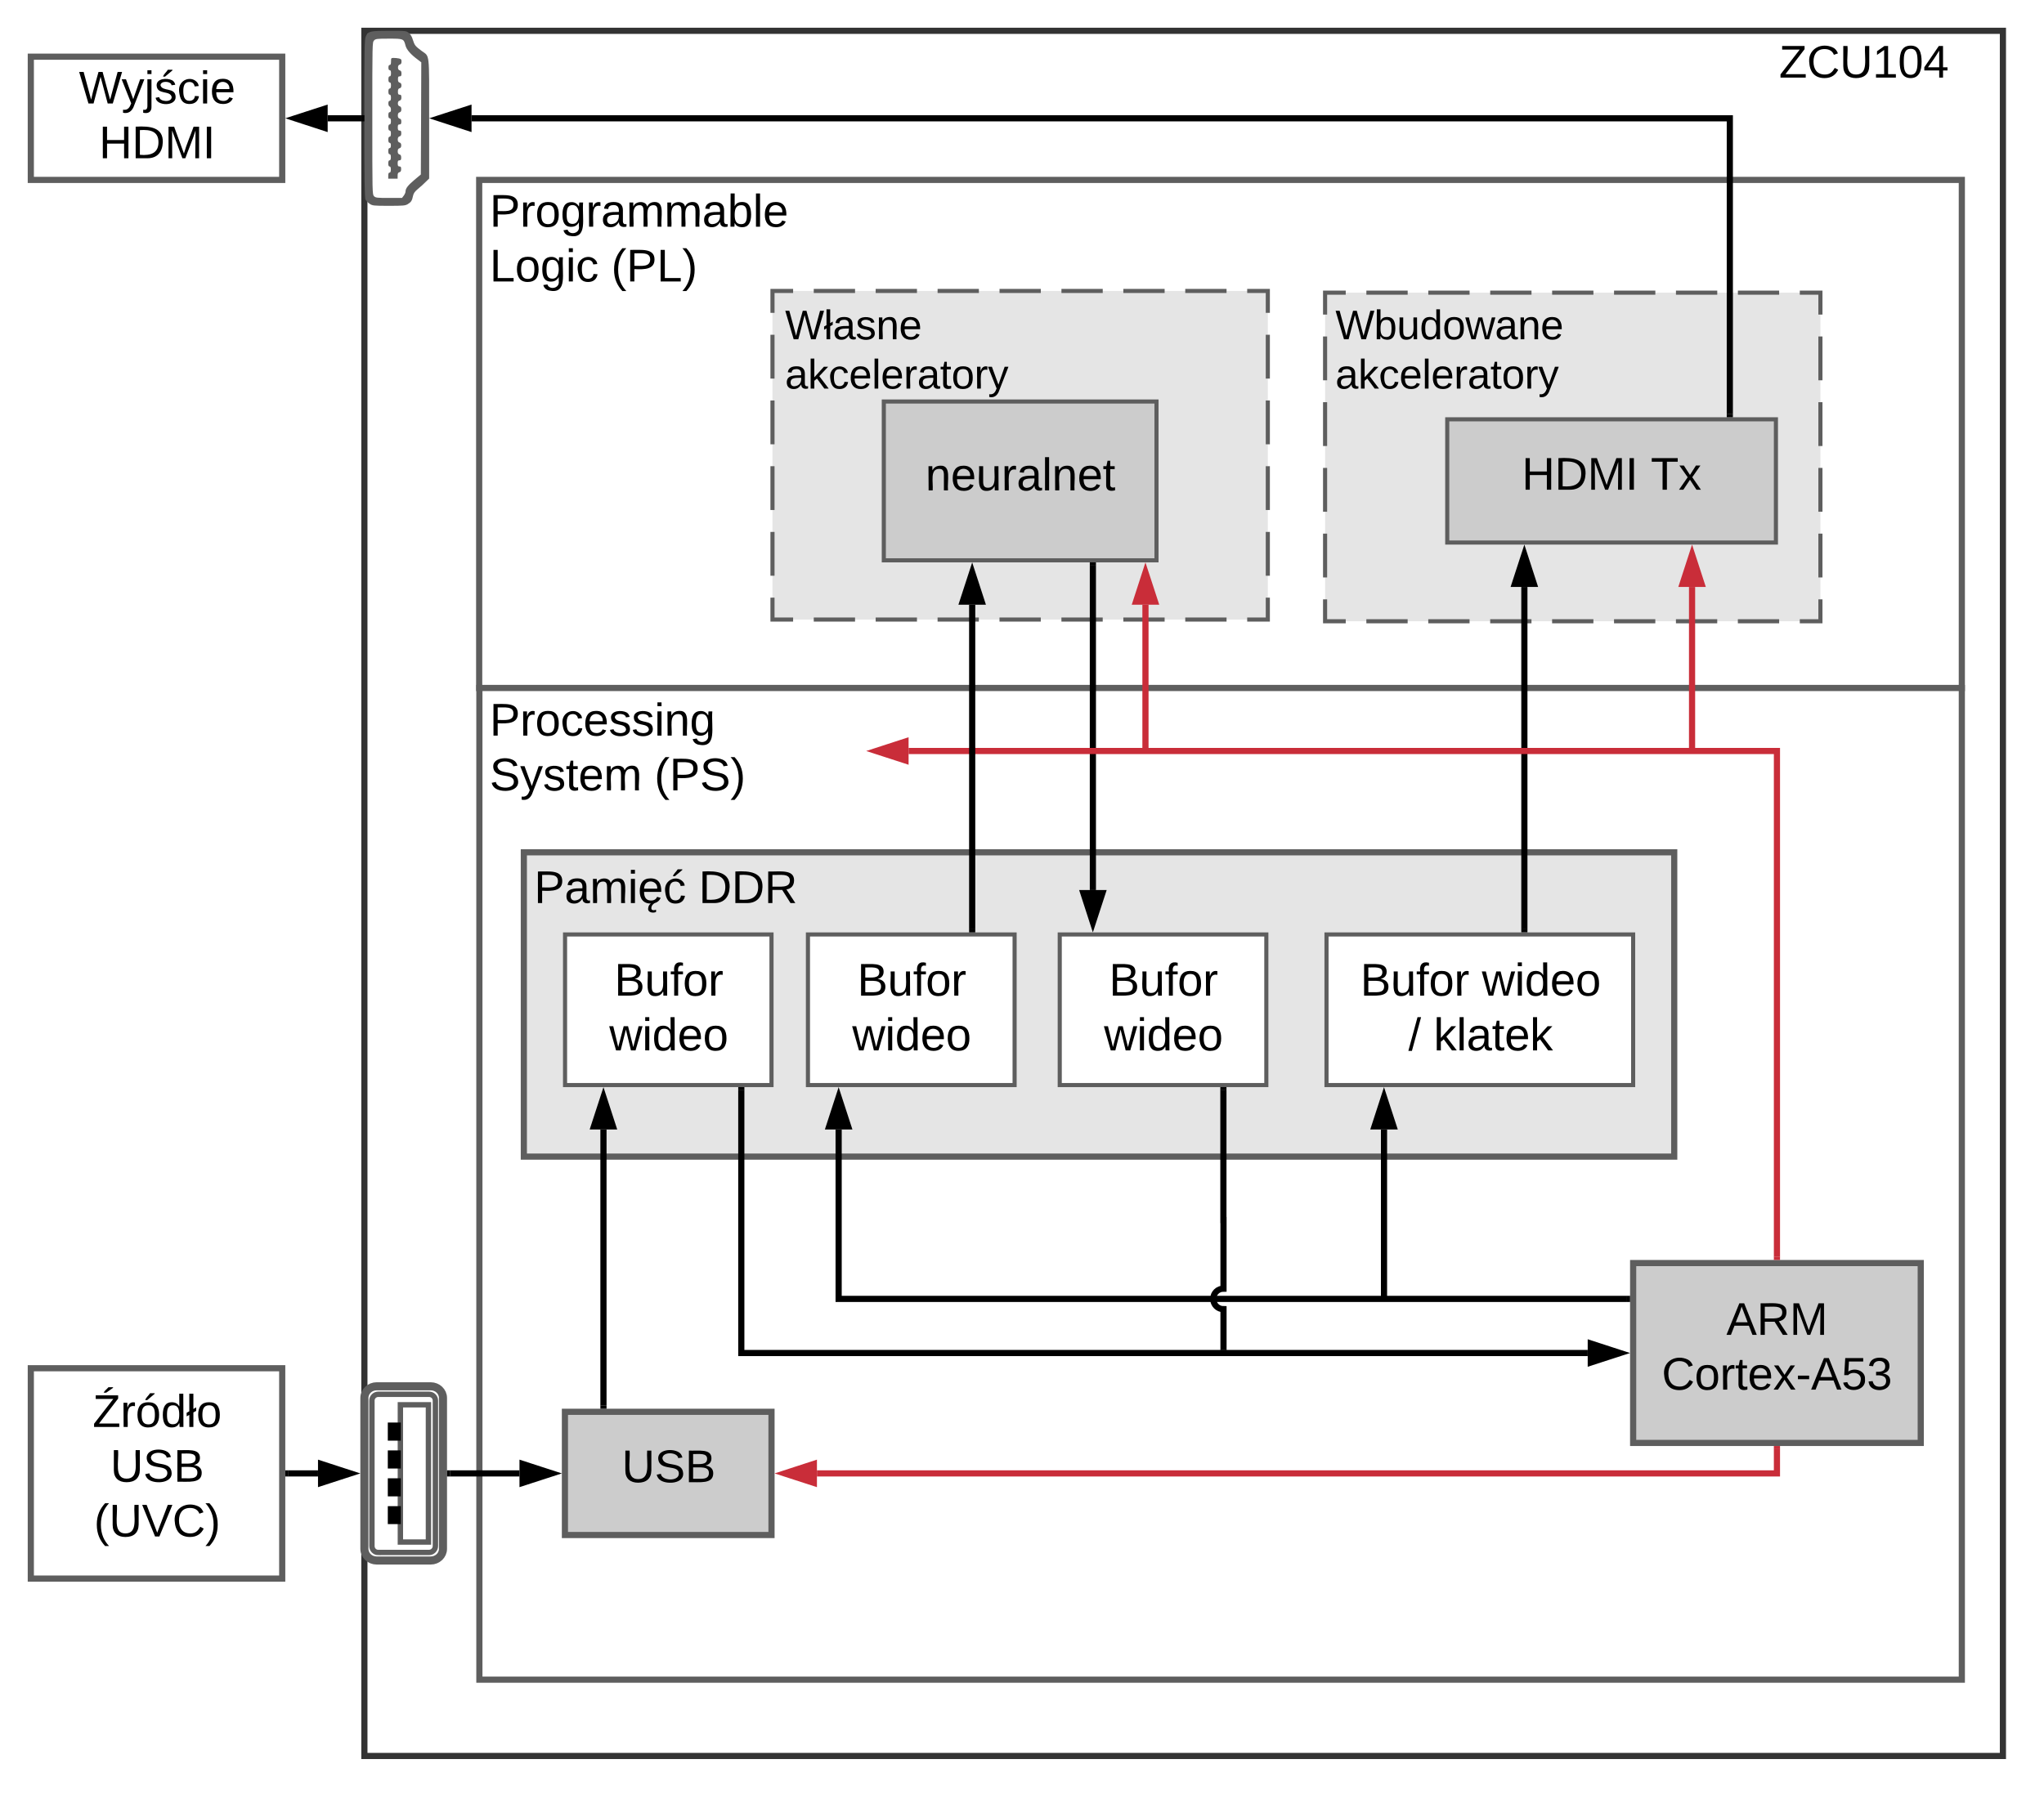 <svg xmlns="http://www.w3.org/2000/svg" xmlns:xlink="http://www.w3.org/1999/xlink" xmlns:lucid="lucid" width="995" height="874"><g transform="translate(-165 -165)" lucid:page-tab-id="0_0"><path d="M342.38 180H1140v840H342.38z" stroke="#333" stroke-width="3" fill="#fff"/><path d="M1026.05 180H1140v24.28h-113.95z" stroke="#000" stroke-opacity="0" stroke-width="3" fill="#fff" fill-opacity="0"/><use xlink:href="#a" transform="matrix(1,0,0,1,1031.05,185) translate(0 17.778)"/><path d="M398.26 252.6H1120V500H398.26z" stroke="#5e5e5e" stroke-width="3" fill="#fff"/><path d="M398.36 252.6H558.3V300H398.37z" stroke="#000" stroke-opacity="0" stroke-width="3" fill-opacity="0"/><use xlink:href="#b" transform="matrix(1,0,0,1,403.364,257.61) translate(0 17.778)"/><use xlink:href="#c" transform="matrix(1,0,0,1,403.364,257.61) translate(0 44.444)"/><use xlink:href="#d" transform="matrix(1,0,0,1,403.364,257.61) translate(59.198 44.444)"/><path d="M398.36 500H1120v482.86H398.36z" stroke="#5e5e5e" stroke-width="3" fill="#fff"/><path d="M398.36 500.4H558.3V560H398.37z" stroke="#000" stroke-opacity="0" stroke-width="3" fill="#fff" fill-opacity="0"/><use xlink:href="#e" transform="matrix(1,0,0,1,403.364,505.392) translate(0 17.778)"/><use xlink:href="#f" transform="matrix(1,0,0,1,403.364,505.392) translate(0 44.444)"/><use xlink:href="#g" transform="matrix(1,0,0,1,403.364,505.392) translate(80.185 44.444)"/><path d="M420 580h560v148.17H420z" stroke="#5e5e5e" stroke-width="3" fill="#e5e5e5"/><use xlink:href="#h" transform="matrix(1,0,0,1,425,585) translate(275 74.247)"/><path d="M420 580h200v40H420z" stroke="#000" stroke-opacity="0" stroke-width="3" fill="#fff" fill-opacity="0"/><use xlink:href="#i" transform="matrix(1,0,0,1,425,585) translate(0 19.715)"/><use xlink:href="#j" transform="matrix(1,0,0,1,425,585) translate(80.123 19.715)"/><g stroke="#000" stroke-opacity="0" stroke-width=".13" fill="#5e5e5e"><path d="M342.95 262.24c.28.5 1.16 1.45 1.95 1.96 1.36.93 1.83 1.02 9.37 1.02 7.13 0 8.04-.1 9.27-.85 1.58-.94 2.05-1.7 2.5-3.92.25-1.28.8-2.13 2.45-3.5 1.16-.93 2.86-2.47 3.75-3.4l1.67-1.62V222.7c0-33.16.35-29.92-3.75-32.98-3.06-2.3-3.32-2.65-4.2-5.37-.38-1.37-1.1-2.65-1.9-3.24-1.28-1.1-1.32-1.1-9.58-1.1-9.3 0-10.26.17-11.43 2.73-.6 1.28-.7 5.2-.7 39.97 0 29.9.14 38.68.58 39.54zm4.13-77.55c.76-.78 1.4-.87 7.16-.87 7.2 0 7.28 0 8.17 3.4.5 1.97 2.6 4.36 6.1 6.92l1.57 1.2-.1 27.35-.12 27.27-3.15 2.64c-3.2 2.73-4.26 4.1-4.3 5.63 0 .5-.37 1.37-.88 2.05l-.85 1.1h-6.4c-5.8 0-6.43-.08-7.2-.85-.84-.85-.84-1.45-.84-37.92 0-36.55 0-37.06.85-37.9z"/><path d="M356.23 252h2.33v-1.44c0-1.1.22-1.53.85-1.7.67-.17.86-.6.86-1.54 0-1.02-.16-1.27-.85-1.27-.65 0-.84-.35-.84-1.54 0-1.18.2-1.44.85-1.44.7 0 .86-.34.86-1.28 0-1.02-.2-1.44-.85-1.6-.56-.2-.84-.6-.84-1.46 0-.94.28-1.37.85-1.54.6-.17.86-.6.86-1.36 0-.85-.25-1.28-.85-1.45-.56-.17-.84-.6-.84-1.45s.28-1.36.85-1.53c.67-.18.86-.52.86-1.55 0-1.02-.16-1.27-.85-1.27-.65 0-.84-.35-.84-1.54 0-1.2.2-1.45.85-1.45.7 0 .86-.35.86-1.37 0-.94-.2-1.36-.85-1.45-.56-.26-.84-.6-.84-1.53 0-.94.28-1.37.85-1.54.6-.16.86-.58.86-1.44 0-.93-.25-1.36-.85-1.53-.56-.17-.84-.6-.84-1.36 0-.77.28-1.28.85-1.37.67-.25.86-.68.86-1.53 0-1.1-.16-1.36-.85-1.36-.65 0-.84-.34-.84-1.44 0-1.1.22-1.54.85-1.7.6-.1.86-.6.86-1.37 0-.78-.25-1.2-.85-1.37-.62-.18-.84-.6-.84-1.62 0-1.2.2-1.44.85-1.44.7 0 .86-.34.86-1.37 0-.94-.2-1.37-.85-1.54-.56-.17-.84-.6-.84-1.36 0-.86.28-1.28.85-1.45.6-.17.86-.6.86-1.45 0-1.1-.2-1.28-1.3-1.54-.72-.17-1.88-.25-2.58-.25-1.13 0-1.23.1-1.23 1.7 0 1.2-.15 1.72-.63 1.72-.4 0-.63.42-.63 1.28 0 .85.2 1.27.62 1.27.44 0 .63.43.63 1.45 0 1.1-.2 1.54-.63 1.54-.4 0-.63.42-.63 1.53 0 .93.2 1.44.62 1.44.44 0 .63.43.63 1.45 0 1-.2 1.52-.63 1.52-.4 0-.63.43-.63 1.45s.2 1.54.62 1.54c.44 0 .63.43.63 1.54 0 .94-.2 1.45-.63 1.45-.4 0-.63.4-.63 1.27 0 .76.24 1.36.62 1.53.38.17.63.77.63 1.45 0 .85-.2 1.28-.63 1.28-.4 0-.63.42-.63 1.45 0 1.1.2 1.53.62 1.53.44 0 .63.44.63 1.46s-.2 1.53-.63 1.53c-.4 0-.63.42-.63 1.44s.2 1.54.62 1.54c.44 0 .63.42.63 1.44 0 1.1-.2 1.54-.63 1.54-.4 0-.63.5-.63 1.45 0 1.03.2 1.54.62 1.54.44 0 .63.43.63 1.28 0 .85-.2 1.28-.63 1.28-.4 0-.63.42-.63 1.45 0 1.02.2 1.53.62 1.53.44 0 .63.43.63 1.53 0 .95-.2 1.46-.63 1.46-.4 0-.63.43-.63 1.45 0 1.03.2 1.55.62 1.55.44 0 .63.42.63 1.44s-.2 1.53-.63 1.53c-.4 0-.63.42-.63 1.45V252h2.33z"/></g><path d="M180 192.6h122.38v60H180z" stroke="#5e5e5e" stroke-width="3" fill="#fff"/><use xlink:href="#k" transform="matrix(1,0,0,1,185,197.61) translate(18.414 17.778)"/><use xlink:href="#l" transform="matrix(1,0,0,1,185,197.61) translate(28.198 44.444)"/><path d="M180 831.2h122.38v102.43H180z" stroke="#5e5e5e" stroke-width="3" fill="#fff"/><use xlink:href="#m" transform="matrix(1,0,0,1,185,836.206) translate(25.111 23.59)"/><use xlink:href="#n" transform="matrix(1,0,0,1,185,836.206) translate(33.691 50.257)"/><use xlink:href="#o" transform="matrix(1,0,0,1,185,836.206) translate(25.759 76.924)"/><path d="M440 852.42h100.56v60H440z" stroke="#5e5e5e" stroke-width="3" fill="#ccc"/><use xlink:href="#p" transform="matrix(1,0,0,1,452,864.417) translate(15.691 22.278)"/><path d="M440.06 620h100.5v73.33h-100.5z" stroke="#5e5e5e" stroke-width="2" fill="#fff"/><use xlink:href="#q" transform="matrix(1,0,0,1,452.061,632) translate(11.988 17.778)"/><use xlink:href="#r" transform="matrix(1,0,0,1,452.061,632) translate(9.549 44.444)"/><path d="M960 780h140v87.58H960z" stroke="#5e5e5e" stroke-width="3" fill="#ccc"/><use xlink:href="#s" transform="matrix(1,0,0,1,965,785) translate(40.37 29.965)"/><use xlink:href="#t" transform="matrix(1,0,0,1,965,785) translate(8.92 56.632)"/><path d="M810.05 307.5h241.12v160H810.05z" fill="#e5e5e5"/><path d="M830.14 307.5h20.1m10.04 0h20.1m10.04 0h20.1m10.04 0h20.1m10.04 0h20.1m10.04 0h20.1m10.05 0h20.08m10.05 0h10.04v10.67m0 10.66v21.34m0 10.66v21.34m0 10.66v21.34m0 10.66v21.34m0 10.66v10.67h-10.04m-10.05 0h-20.1m-10.04 0h-20.1m-10.04 0h-20.1m-10.04 0h-20.1m-10.04 0h-20.1m-10.04 0h-20.1m-10.04 0h-20.1m-10.04 0h-10.05v-10.67m0-10.66v-21.34m0-10.66v-21.34m0-10.66v-21.34m0-10.66v-21.34m0-10.66V307.5h10.05" stroke="#5e5e5e" stroke-width="2" fill="none"/><path d="M869.5 369.17h160v60h-160z" stroke="#5e5e5e" stroke-width="2" fill="#ccc"/><use xlink:href="#u" transform="matrix(1,0,0,1,881.487,381.167) translate(24.296 22.278)"/><use xlink:href="#v" transform="matrix(1,0,0,1,881.487,381.167) translate(87.074 22.278)"/><path d="M810.05 305.83h220v63.34h-220z" stroke="#000" stroke-opacity="0" stroke-width="2" fill="#fff" fill-opacity="0"/><use xlink:href="#w" transform="matrix(1,0,0,1,815.049,310.833) translate(0 19.375)"/><use xlink:href="#x" transform="matrix(1,0,0,1,815.049,310.833) translate(0 43.375)"/><path d="M541.04 306.67h241.12v160H541.04z" fill="#e5e5e5"/><path d="M561.13 306.67h20.1m10.04 0h20.1m10.04 0h20.1m10.05 0h20.1m10.04 0h20.1m10.03 0h20.1m10.04 0h20.1m10.05 0h10.04v10.66m0 10.67v21.33m0 10.67v21.33m0 10.67v21.33m0 10.67v21.33m0 10.67v10.67h-10.04m-10.05 0h-20.1m-10.04 0h-20.1m-10.04 0h-20.1m-10.05 0h-20.1m-10.04 0h-20.1m-10.03 0h-20.1m-10.04 0h-20.1m-10.05 0h-10.04V456m0-10.67V424m0-10.67V392m0-10.67V360m0-10.67V328m0-10.67v-10.66h10.04" stroke="#5e5e5e" stroke-width="2" fill="none"/><path d="M595.23 360.5h132.74v77.33H595.23z" stroke="#5e5e5e" stroke-width="2" fill="#ccc"/><use xlink:href="#y" transform="matrix(1,0,0,1,607.227,372.5) translate(8.265 31.278)"/><path d="M542.16 305.83h138.7v63.34h-138.7z" stroke="#000" stroke-opacity="0" stroke-width="2" fill="#fff" fill-opacity="0"/><use xlink:href="#z" transform="matrix(1,0,0,1,547.162,310.833) translate(0 19.375)"/><use xlink:href="#x" transform="matrix(1,0,0,1,547.162,310.833) translate(0 43.375)"/><path d="M1007.06 366.67V222.6H394.54" stroke="#000" stroke-width="3" fill="none"/><path d="M1008.56 368.17h-3v-1.54h3z"/><path d="M378.77 222.6l14.27-4.63v9.28z" stroke="#000" stroke-width="3"/><path d="M348.35 924.83c-3.3 0-5.97-2.54-5.97-5.68v-73.47c0-3.13 2.68-5.68 5.97-5.68h26.32c3.3 0 5.97 2.55 5.97 5.68v73.47c0 3.14-2.68 5.68-5.97 5.68h-26.32z" stroke="#5e5e5e" stroke-width="3.93" fill-opacity="0"/><path d="M349.15 920.93c-1.72 0-3.1-1.36-3.1-3.14v-70.84c0-1.7 1.38-3.06 3.1-3.06h24.7c1.74 0 3.1 1.36 3.1 3.06v70.83c0 1.7-1.36 3.13-3.1 3.13h-24.7z" stroke="#5e5e5e" stroke-width="2.62" fill-opacity="0"/><path d="M373.56 849v66.84H359.9V849h13.66z" stroke="#5e5e5e" stroke-width="2.62" fill="#fff"/><path d="M360.1 857.65v8.82h-6.32v-8.82h6.3zM360.1 871.22v8.82h-6.32v-8.82h6.3zM360.1 884.8v8.8h-6.32v-8.8h6.3zM360.1 898.37v8.73h-6.32v-8.73h6.3z" stroke="#000" stroke-opacity="0" stroke-width="5.24"/><path d="M340.88 222.6H324.5" stroke="#000" stroke-width="3" fill="none"/><path d="M342.38 222.7l.02 1.4h-1.56v-3h1.55z"/><path d="M308.73 222.6l14.27-4.63v9.28z" stroke="#000" stroke-width="3"/><path d="M305.38 882.42h14.42" stroke="#000" stroke-width="3" fill="none"/><path d="M305.42 883.92h-1.54v-3h1.54z"/><path d="M335.56 882.42l-14.26 4.63v-9.27z" stroke="#000" stroke-width="3"/><path d="M384.1 882.42h33.78" stroke="#000" stroke-width="3" fill="none"/><path d="M384.14 883.92h-1.54v-3h1.54z"/><path d="M433.65 882.42l-14.27 4.63v-9.27z" stroke="#000" stroke-width="3"/><path d="M907.05 617.5V450.8" stroke="#000" stroke-width="3" fill="none"/><path d="M908.55 619h-3v-1.54h3z"/><path d="M907.05 435.02l4.63 14.27h-9.27z" stroke="#000" stroke-width="3"/><path d="M697 440.33v158.05" stroke="#000" stroke-width="3" fill="none"/><path d="M698.5 440.37h-3v-1.54h3z"/><path d="M697 614.15l-4.62-14.27h9.27z" stroke="#000" stroke-width="3"/><path d="M558.3 620H658.9v73.33H558.3z" stroke="#5e5e5e" stroke-width="2" fill="#fff"/><use xlink:href="#q" transform="matrix(1,0,0,1,570.314,632) translate(11.988 17.778)"/><use xlink:href="#r" transform="matrix(1,0,0,1,570.314,632) translate(9.549 44.444)"/><path d="M680.87 620h100.57v73.33H680.87z" stroke="#5e5e5e" stroke-width="2" fill="#fff"/><use xlink:href="#q" transform="matrix(1,0,0,1,692.874,632) translate(11.988 17.778)"/><use xlink:href="#r" transform="matrix(1,0,0,1,692.874,632) translate(9.549 44.444)"/><path d="M810.73 620H960v73.33H810.73z" stroke="#5e5e5e" stroke-width="2" fill="#fff"/><use xlink:href="#A" transform="matrix(1,0,0,1,822.729,632) translate(4.451 17.778)"/><use xlink:href="#B" transform="matrix(1,0,0,1,822.729,632) translate(63.648 17.778)"/><use xlink:href="#C" transform="matrix(1,0,0,1,822.729,632) translate(27.846 44.444)"/><use xlink:href="#D" transform="matrix(1,0,0,1,822.729,632) translate(40.191 44.444)"/><path d="M525.86 695.83V823.8h412.02" stroke="#000" stroke-width="3" fill="none"/><path d="M527.36 695.87h-3v-1.54h3z"/><path d="M953.65 823.8l-14.27 4.63v-9.27z" stroke="#000" stroke-width="3"/><path d="M458.76 849.42V714.95" stroke="#000" stroke-width="3" fill="none"/><path d="M460.26 850.92h-3v-1.54h3z"/><path d="M458.76 699.2l4.63 14.25h-9.28z" stroke="#000" stroke-width="3"/><path d="M957 797.45H573.24v-82.5" stroke="#000" stroke-width="3" fill="none"/><path d="M958.5 798.95h-1.54v-3h1.54z"/><path d="M573.24 699.2l4.64 14.25h-9.27z" stroke="#000" stroke-width="3"/><path d="M760.54 695.83v63.23h.05v33.4c-2.77 0-5 2.22-5 5 0 2.75 2.23 5 5 5v19.83" stroke="#000" stroke-width="3" fill="none"/><path d="M762.04 695.87h-3v-1.54h3z"/><path d="M760.6 822.25v1.54M838.72 795.95v-81M838.72 795.9v1.55" stroke="#000" stroke-width="3" fill="none"/><path d="M838.72 699.2l4.64 14.25h-9.27z" stroke="#000" stroke-width="3"/><path d="M1030 777V530.67H607.3" stroke="#c92d39" stroke-width="3" fill="none"/><path d="M1031.5 778.5h-3v-1.54h3z" fill="#c92d39"/><path d="M591.52 530.67l14.27-4.64v9.27z" stroke="#c92d39" stroke-width="3" fill="#c92d39"/><path d="M638.25 617.5V459.45" stroke="#000" stroke-width="3" fill="none"/><path d="M639.75 619h-3v-1.54h3z"/><path d="M638.25 443.7l4.63 14.25h-9.27z" stroke="#000" stroke-width="3"/><path d="M722.6 529.17v-69.72M722.6 529.13v1.54" stroke="#c92d39" stroke-width="3" fill="none"/><path d="M722.6 443.7l4.65 14.25h-9.27z" stroke="#c92d39" stroke-width="3" fill="#c92d39"/><path d="M988.68 529.17V450.8M988.68 529.13v1.54" stroke="#c92d39" stroke-width="3" fill="none"/><path d="M988.68 435.02l4.63 14.27h-9.26z" stroke="#c92d39" stroke-width="3" fill="#c92d39"/><path d="M1030 870.58v11.84H562.68" stroke="#c92d39" stroke-width="3" fill="none"/><path d="M1031.5 870.62h-3v-1.54h3z" fill="#c92d39"/><path d="M546.92 882.42l14.26-4.64v9.27z" stroke="#c92d39" stroke-width="3" fill="#c92d39"/><defs><path d="M209 0H11v-25l151-195H24v-28h176v25L50-27h159V0" id="E"/><path d="M212-179c-10-28-35-45-73-45-59 0-87 40-87 99 0 60 29 101 89 101 43 0 62-24 78-52l27 14C228-24 195 4 139 4 59 4 22-46 18-125c-6-104 99-153 187-111 19 9 31 26 39 46" id="F"/><path d="M232-93c-1 65-40 97-104 97C67 4 28-28 28-90v-158h33c8 89-33 224 67 224 102 0 64-133 71-224h33v155" id="G"/><path d="M27 0v-27h64v-190l-56 39v-29l58-41h29v221h61V0H27" id="H"/><path d="M101-251c68 0 85 55 85 127S166 4 100 4C33 4 14-52 14-124c0-73 17-127 87-127zm-1 229c47 0 54-49 54-102s-4-102-53-102c-51 0-55 48-55 102 0 53 5 102 54 102" id="I"/><path d="M155-56V0h-30v-56H8v-25l114-167h33v167h35v25h-35zm-30-156c-27 46-58 90-88 131h88v-131" id="J"/><g id="a"><use transform="matrix(0.062,0,0,0.062,0,0)" xlink:href="#E"/><use transform="matrix(0.062,0,0,0.062,13.519,0)" xlink:href="#F"/><use transform="matrix(0.062,0,0,0.062,29.506,0)" xlink:href="#G"/><use transform="matrix(0.062,0,0,0.062,45.494,0)" xlink:href="#H"/><use transform="matrix(0.062,0,0,0.062,57.84,0)" xlink:href="#I"/><use transform="matrix(0.062,0,0,0.062,70.185,0)" xlink:href="#J"/></g><path d="M30-248c87 1 191-15 191 75 0 78-77 80-158 76V0H30v-248zm33 125c57 0 124 11 124-50 0-59-68-47-124-48v98" id="K"/><path d="M114-163C36-179 61-72 57 0H25l-1-190h30c1 12-1 29 2 39 6-27 23-49 58-41v29" id="L"/><path d="M100-194c62-1 85 37 85 99 1 63-27 99-86 99S16-35 15-95c0-66 28-99 85-99zM99-20c44 1 53-31 53-75 0-43-8-75-51-75s-53 32-53 75 10 74 51 75" id="M"/><path d="M177-190C167-65 218 103 67 71c-23-6-38-20-44-43l32-5c15 47 100 32 89-28v-30C133-14 115 1 83 1 29 1 15-40 15-95c0-56 16-97 71-98 29-1 48 16 59 35 1-10 0-23 2-32h30zM94-22c36 0 50-32 50-73 0-42-14-75-50-75-39 0-46 34-46 75s6 73 46 73" id="N"/><path d="M141-36C126-15 110 5 73 4 37 3 15-17 15-53c-1-64 63-63 125-63 3-35-9-54-41-54-24 1-41 7-42 31l-33-3c5-37 33-52 76-52 45 0 72 20 72 64v82c-1 20 7 32 28 27v20c-31 9-61-2-59-35zM48-53c0 20 12 33 32 33 41-3 63-29 60-74-43 2-92-5-92 41" id="O"/><path d="M210-169c-67 3-38 105-44 169h-31v-121c0-29-5-50-35-48C34-165 62-65 56 0H25l-1-190h30c1 10-1 24 2 32 10-44 99-50 107 0 11-21 27-35 58-36 85-2 47 119 55 194h-31v-121c0-29-5-49-35-48" id="P"/><path d="M115-194c53 0 69 39 70 98 0 66-23 100-70 100C84 3 66-7 56-30L54 0H23l1-261h32v101c10-23 28-34 59-34zm-8 174c40 0 45-34 45-75 0-40-5-75-45-74-42 0-51 32-51 76 0 43 10 73 51 73" id="Q"/><path d="M24 0v-261h32V0H24" id="R"/><path d="M100-194c63 0 86 42 84 106H49c0 40 14 67 53 68 26 1 43-12 49-29l28 8c-11 28-37 45-77 45C44 4 14-33 15-96c1-61 26-98 85-98zm52 81c6-60-76-77-97-28-3 7-6 17-6 28h103" id="S"/><g id="b"><use transform="matrix(0.062,0,0,0.062,0,0)" xlink:href="#K"/><use transform="matrix(0.062,0,0,0.062,14.815,0)" xlink:href="#L"/><use transform="matrix(0.062,0,0,0.062,22.16,0)" xlink:href="#M"/><use transform="matrix(0.062,0,0,0.062,34.506,0)" xlink:href="#N"/><use transform="matrix(0.062,0,0,0.062,46.852,0)" xlink:href="#L"/><use transform="matrix(0.062,0,0,0.062,54.198,0)" xlink:href="#O"/><use transform="matrix(0.062,0,0,0.062,66.543,0)" xlink:href="#P"/><use transform="matrix(0.062,0,0,0.062,85,0)" xlink:href="#P"/><use transform="matrix(0.062,0,0,0.062,103.457,0)" xlink:href="#O"/><use transform="matrix(0.062,0,0,0.062,115.802,0)" xlink:href="#Q"/><use transform="matrix(0.062,0,0,0.062,128.148,0)" xlink:href="#R"/><use transform="matrix(0.062,0,0,0.062,133.025,0)" xlink:href="#S"/></g><path d="M30 0v-248h33v221h125V0H30" id="T"/><path d="M24-231v-30h32v30H24zM24 0v-190h32V0H24" id="U"/><path d="M96-169c-40 0-48 33-48 73s9 75 48 75c24 0 41-14 43-38l32 2c-6 37-31 61-74 61-59 0-76-41-82-99-10-93 101-131 147-64 4 7 5 14 7 22l-32 3c-4-21-16-35-41-35" id="V"/><g id="c"><use transform="matrix(0.062,0,0,0.062,0,0)" xlink:href="#T"/><use transform="matrix(0.062,0,0,0.062,12.346,0)" xlink:href="#M"/><use transform="matrix(0.062,0,0,0.062,24.691,0)" xlink:href="#N"/><use transform="matrix(0.062,0,0,0.062,37.037,0)" xlink:href="#U"/><use transform="matrix(0.062,0,0,0.062,41.914,0)" xlink:href="#V"/></g><path d="M87 75C49 33 22-17 22-94c0-76 28-126 65-167h31c-38 41-64 92-64 168S80 34 118 75H87" id="W"/><path d="M33-261c38 41 65 92 65 168S71 34 33 75H2C39 34 66-17 66-93S39-220 2-261h31" id="X"/><g id="d"><use transform="matrix(0.062,0,0,0.062,0,0)" xlink:href="#W"/><use transform="matrix(0.062,0,0,0.062,7.346,0)" xlink:href="#K"/><use transform="matrix(0.062,0,0,0.062,22.16,0)" xlink:href="#T"/><use transform="matrix(0.062,0,0,0.062,34.506,0)" xlink:href="#X"/></g><path d="M135-143c-3-34-86-38-87 0 15 53 115 12 119 90S17 21 10-45l28-5c4 36 97 45 98 0-10-56-113-15-118-90-4-57 82-63 122-42 12 7 21 19 24 35" id="Y"/><path d="M117-194c89-4 53 116 60 194h-32v-121c0-31-8-49-39-48C34-167 62-67 57 0H25l-1-190h30c1 10-1 24 2 32 11-22 29-35 61-36" id="Z"/><g id="e"><use transform="matrix(0.062,0,0,0.062,0,0)" xlink:href="#K"/><use transform="matrix(0.062,0,0,0.062,14.815,0)" xlink:href="#L"/><use transform="matrix(0.062,0,0,0.062,22.16,0)" xlink:href="#M"/><use transform="matrix(0.062,0,0,0.062,34.506,0)" xlink:href="#V"/><use transform="matrix(0.062,0,0,0.062,45.617,0)" xlink:href="#S"/><use transform="matrix(0.062,0,0,0.062,57.963,0)" xlink:href="#Y"/><use transform="matrix(0.062,0,0,0.062,69.074,0)" xlink:href="#Y"/><use transform="matrix(0.062,0,0,0.062,80.185,0)" xlink:href="#U"/><use transform="matrix(0.062,0,0,0.062,85.062,0)" xlink:href="#Z"/><use transform="matrix(0.062,0,0,0.062,97.407,0)" xlink:href="#N"/></g><path d="M185-189c-5-48-123-54-124 2 14 75 158 14 163 119 3 78-121 87-175 55-17-10-28-26-33-46l33-7c5 56 141 63 141-1 0-78-155-14-162-118-5-82 145-84 179-34 5 7 8 16 11 25" id="aa"/><path d="M179-190L93 31C79 59 56 82 12 73V49c39 6 53-20 64-50L1-190h34L92-34l54-156h33" id="ab"/><path d="M59-47c-2 24 18 29 38 22v24C64 9 27 4 27-40v-127H5v-23h24l9-43h21v43h35v23H59v120" id="ac"/><g id="f"><use transform="matrix(0.062,0,0,0.062,0,0)" xlink:href="#aa"/><use transform="matrix(0.062,0,0,0.062,14.815,0)" xlink:href="#ab"/><use transform="matrix(0.062,0,0,0.062,25.926,0)" xlink:href="#Y"/><use transform="matrix(0.062,0,0,0.062,37.037,0)" xlink:href="#ac"/><use transform="matrix(0.062,0,0,0.062,43.21,0)" xlink:href="#S"/><use transform="matrix(0.062,0,0,0.062,55.556,0)" xlink:href="#P"/></g><g id="g"><use transform="matrix(0.062,0,0,0.062,0,0)" xlink:href="#W"/><use transform="matrix(0.062,0,0,0.062,7.346,0)" xlink:href="#K"/><use transform="matrix(0.062,0,0,0.062,22.16,0)" xlink:href="#aa"/><use transform="matrix(0.062,0,0,0.062,36.975,0)" xlink:href="#X"/></g><path d="M100-194c63 0 86 42 84 106H49c0 40 14 67 53 68 26 1 43-12 49-29l28 8c-11 28-37 45-77 45C44 4 14-33 15-96c1-61 26-98 85-98zm52 81c6-60-76-77-97-28-3 7-6 17-6 28h103zM106 40c-1 20 24 18 37 12v18c-24 11-66 4-62-28 3-27 17-46 51-42-13 8-25 19-26 40" id="ad"/><path d="M96-169c-40 0-48 33-48 73s9 75 48 75c24 0 41-14 43-38l32 2c-6 37-31 61-74 61-59 0-76-41-82-99-10-93 101-131 147-64 4 7 5 14 7 22l-32 3c-4-21-16-35-41-35zm-20-42c8-23 27-35 38-54h36v5l-58 49H76" id="ae"/><g id="i"><use transform="matrix(0.062,0,0,0.062,0,0)" xlink:href="#K"/><use transform="matrix(0.062,0,0,0.062,14.815,0)" xlink:href="#O"/><use transform="matrix(0.062,0,0,0.062,27.16,0)" xlink:href="#P"/><use transform="matrix(0.062,0,0,0.062,45.617,0)" xlink:href="#U"/><use transform="matrix(0.062,0,0,0.062,50.494,0)" xlink:href="#ad"/><use transform="matrix(0.062,0,0,0.062,62.84,0)" xlink:href="#ae"/></g><path d="M30-248c118-7 216 8 213 122C240-48 200 0 122 0H30v-248zM63-27c89 8 146-16 146-99s-60-101-146-95v194" id="af"/><path d="M233-177c-1 41-23 64-60 70L243 0h-38l-65-103H63V0H30v-248c88 3 205-21 203 71zM63-129c60-2 137 13 137-47 0-61-80-42-137-45v92" id="ag"/><g id="j"><use transform="matrix(0.062,0,0,0.062,0,0)" xlink:href="#af"/><use transform="matrix(0.062,0,0,0.062,15.988,0)" xlink:href="#af"/><use transform="matrix(0.062,0,0,0.062,31.975,0)" xlink:href="#ag"/></g><path d="M266 0h-40l-56-210L115 0H75L2-248h35L96-30l15-64 43-154h32l59 218 59-218h35" id="ah"/><path d="M24-231v-30h32v30H24zM-9 49c24 4 33-6 33-30v-209h32V24c2 40-23 58-65 49V49" id="ai"/><path d="M135-143c-3-34-86-38-87 0 15 53 115 12 119 90S17 21 10-45l28-5c4 36 97 45 98 0-10-56-113-15-118-90-4-57 82-63 122-42 12 7 21 19 24 35zm-67-68c8-23 27-35 38-54h36v5l-58 49H68" id="aj"/><g id="k"><use transform="matrix(0.062,0,0,0.062,0,0)" xlink:href="#ah"/><use transform="matrix(0.062,0,0,0.062,20.741,0)" xlink:href="#ab"/><use transform="matrix(0.062,0,0,0.062,31.852,0)" xlink:href="#ai"/><use transform="matrix(0.062,0,0,0.062,36.728,0)" xlink:href="#aj"/><use transform="matrix(0.062,0,0,0.062,47.84,0)" xlink:href="#V"/><use transform="matrix(0.062,0,0,0.062,58.951,0)" xlink:href="#U"/><use transform="matrix(0.062,0,0,0.062,63.827,0)" xlink:href="#S"/></g><path d="M197 0v-115H63V0H30v-248h33v105h134v-105h34V0h-34" id="ak"/><path d="M240 0l2-218c-23 76-54 145-80 218h-23L58-218 59 0H30v-248h44l77 211c21-75 51-140 76-211h43V0h-30" id="al"/><path d="M33 0v-248h34V0H33" id="am"/><g id="l"><use transform="matrix(0.062,0,0,0.062,0,0)" xlink:href="#ak"/><use transform="matrix(0.062,0,0,0.062,15.988,0)" xlink:href="#af"/><use transform="matrix(0.062,0,0,0.062,31.975,0)" xlink:href="#al"/><use transform="matrix(0.062,0,0,0.062,50.432,0)" xlink:href="#am"/></g><path d="M86-269c9-18 26-28 38-43h36v5l-54 38H86zM209 0H11v-25l151-195H24v-28h176v25L50-27h159V0" id="an"/><path d="M100-194c62-1 85 37 85 99 1 63-27 99-86 99S16-35 15-95c0-66 28-99 85-99zM99-20c44 1 53-31 53-75 0-43-8-75-51-75s-53 32-53 75 10 74 51 75zM76-211c8-23 27-35 38-54h36v5l-58 49H76" id="ao"/><path d="M85-194c31 0 48 13 60 33l-1-100h32l1 261h-30c-2-10 0-23-3-31C134-8 116 4 85 4 32 4 16-35 15-94c0-66 23-100 70-100zm9 24c-40 0-46 34-46 75 0 40 6 74 45 74 42 0 51-32 51-76 0-42-9-74-50-73" id="ap"/><path d="M24 0v-95L3-83v-28l21-12v-138h32v120l22-13v28l-22 12V0H24" id="aq"/><g id="m"><use transform="matrix(0.062,0,0,0.062,0,0)" xlink:href="#an"/><use transform="matrix(0.062,0,0,0.062,13.519,0)" xlink:href="#L"/><use transform="matrix(0.062,0,0,0.062,20.864,0)" xlink:href="#ao"/><use transform="matrix(0.062,0,0,0.062,33.21,0)" xlink:href="#ap"/><use transform="matrix(0.062,0,0,0.062,45.556,0)" xlink:href="#aq"/><use transform="matrix(0.062,0,0,0.062,50.432,0)" xlink:href="#M"/></g><path d="M160-131c35 5 61 23 61 61C221 17 115-2 30 0v-248c76 3 177-17 177 60 0 33-19 50-47 57zm-97-11c50-1 110 9 110-42 0-47-63-36-110-37v79zm0 115c55-2 124 14 124-45 0-56-70-42-124-44v89" id="ar"/><g id="n"><use transform="matrix(0.062,0,0,0.062,0,0)" xlink:href="#G"/><use transform="matrix(0.062,0,0,0.062,15.988,0)" xlink:href="#aa"/><use transform="matrix(0.062,0,0,0.062,30.802,0)" xlink:href="#ar"/></g><path d="M137 0h-34L2-248h35l83 218 83-218h36" id="as"/><g id="o"><use transform="matrix(0.062,0,0,0.062,0,0)" xlink:href="#W"/><use transform="matrix(0.062,0,0,0.062,7.346,0)" xlink:href="#G"/><use transform="matrix(0.062,0,0,0.062,23.333,0)" xlink:href="#as"/><use transform="matrix(0.062,0,0,0.062,38.148,0)" xlink:href="#F"/><use transform="matrix(0.062,0,0,0.062,54.136,0)" xlink:href="#X"/></g><g id="p"><use transform="matrix(0.062,0,0,0.062,0,0)" xlink:href="#G"/><use transform="matrix(0.062,0,0,0.062,15.988,0)" xlink:href="#aa"/><use transform="matrix(0.062,0,0,0.062,30.802,0)" xlink:href="#ar"/></g><path d="M84 4C-5 8 30-112 23-190h32v120c0 31 7 50 39 49 72-2 45-101 50-169h31l1 190h-30c-1-10 1-25-2-33-11 22-28 36-60 37" id="at"/><path d="M101-234c-31-9-42 10-38 44h38v23H63V0H32v-167H5v-23h27c-7-52 17-82 69-68v24" id="au"/><g id="q"><use transform="matrix(0.062,0,0,0.062,0,0)" xlink:href="#ar"/><use transform="matrix(0.062,0,0,0.062,14.815,0)" xlink:href="#at"/><use transform="matrix(0.062,0,0,0.062,27.16,0)" xlink:href="#au"/><use transform="matrix(0.062,0,0,0.062,33.333,0)" xlink:href="#M"/><use transform="matrix(0.062,0,0,0.062,45.679,0)" xlink:href="#L"/></g><path d="M206 0h-36l-40-164L89 0H53L-1-190h32L70-26l43-164h34l41 164 42-164h31" id="av"/><g id="r"><use transform="matrix(0.062,0,0,0.062,0,0)" xlink:href="#av"/><use transform="matrix(0.062,0,0,0.062,15.988,0)" xlink:href="#U"/><use transform="matrix(0.062,0,0,0.062,20.864,0)" xlink:href="#ap"/><use transform="matrix(0.062,0,0,0.062,33.21,0)" xlink:href="#S"/><use transform="matrix(0.062,0,0,0.062,45.556,0)" xlink:href="#M"/></g><path d="M205 0l-28-72H64L36 0H1l101-248h38L239 0h-34zm-38-99l-47-123c-12 45-31 82-46 123h93" id="aw"/><g id="s"><use transform="matrix(0.062,0,0,0.062,0,0)" xlink:href="#aw"/><use transform="matrix(0.062,0,0,0.062,14.815,0)" xlink:href="#ag"/><use transform="matrix(0.062,0,0,0.062,30.802,0)" xlink:href="#al"/></g><path d="M141 0L90-78 38 0H4l68-98-65-92h35l48 74 47-74h35l-64 92 68 98h-35" id="ax"/><path d="M16-82v-28h88v28H16" id="ay"/><path d="M54-142c48-35 137-8 131 61C196 18 31 33 14-55l32-4c7 23 22 37 52 37 35-1 51-22 54-58 4-55-73-65-99-34H22l8-134h141v27H59" id="az"/><path d="M126-127c33 6 58 20 58 59 0 88-139 92-164 29-3-8-5-16-6-25l32-3c6 27 21 44 54 44 32 0 52-15 52-46 0-38-36-46-79-43v-28c39 1 72-4 72-42 0-27-17-43-46-43-28 0-47 15-49 41l-32-3c6-42 35-63 81-64 48-1 79 21 79 65 0 36-21 52-52 59" id="aA"/><g id="t"><use transform="matrix(0.062,0,0,0.062,0,0)" xlink:href="#F"/><use transform="matrix(0.062,0,0,0.062,15.988,0)" xlink:href="#M"/><use transform="matrix(0.062,0,0,0.062,28.333,0)" xlink:href="#L"/><use transform="matrix(0.062,0,0,0.062,35.679,0)" xlink:href="#ac"/><use transform="matrix(0.062,0,0,0.062,41.852,0)" xlink:href="#S"/><use transform="matrix(0.062,0,0,0.062,54.198,0)" xlink:href="#ax"/><use transform="matrix(0.062,0,0,0.062,65.309,0)" xlink:href="#ay"/><use transform="matrix(0.062,0,0,0.062,72.654,0)" xlink:href="#aw"/><use transform="matrix(0.062,0,0,0.062,87.469,0)" xlink:href="#az"/><use transform="matrix(0.062,0,0,0.062,99.815,0)" xlink:href="#aA"/></g><g id="u"><use transform="matrix(0.062,0,0,0.062,0,0)" xlink:href="#ak"/><use transform="matrix(0.062,0,0,0.062,15.988,0)" xlink:href="#af"/><use transform="matrix(0.062,0,0,0.062,31.975,0)" xlink:href="#al"/><use transform="matrix(0.062,0,0,0.062,50.432,0)" xlink:href="#am"/></g><path d="M127-220V0H93v-220H8v-28h204v28h-85" id="aB"/><g id="v"><use transform="matrix(0.062,0,0,0.062,0,0)" xlink:href="#aB"/><use transform="matrix(0.062,0,0,0.062,13.519,0)" xlink:href="#ax"/></g><g id="w"><use transform="matrix(0.056,0,0,0.056,0,0)" xlink:href="#ah"/><use transform="matrix(0.056,0,0,0.056,18.833,0)" xlink:href="#Q"/><use transform="matrix(0.056,0,0,0.056,29.944,0)" xlink:href="#at"/><use transform="matrix(0.056,0,0,0.056,41.056,0)" xlink:href="#ap"/><use transform="matrix(0.056,0,0,0.056,52.167,0)" xlink:href="#M"/><use transform="matrix(0.056,0,0,0.056,63.278,0)" xlink:href="#av"/><use transform="matrix(0.056,0,0,0.056,77.667,0)" xlink:href="#O"/><use transform="matrix(0.056,0,0,0.056,88.778,0)" xlink:href="#Z"/><use transform="matrix(0.056,0,0,0.056,99.889,0)" xlink:href="#S"/></g><path d="M143 0L79-87 56-68V0H24v-261h32v163l83-92h37l-77 82L181 0h-38" id="aC"/><g id="x"><use transform="matrix(0.056,0,0,0.056,0,0)" xlink:href="#O"/><use transform="matrix(0.056,0,0,0.056,11.111,0)" xlink:href="#aC"/><use transform="matrix(0.056,0,0,0.056,21.111,0)" xlink:href="#V"/><use transform="matrix(0.056,0,0,0.056,31.111,0)" xlink:href="#S"/><use transform="matrix(0.056,0,0,0.056,42.222,0)" xlink:href="#R"/><use transform="matrix(0.056,0,0,0.056,46.611,0)" xlink:href="#S"/><use transform="matrix(0.056,0,0,0.056,57.722,0)" xlink:href="#L"/><use transform="matrix(0.056,0,0,0.056,64.333,0)" xlink:href="#O"/><use transform="matrix(0.056,0,0,0.056,75.444,0)" xlink:href="#ac"/><use transform="matrix(0.056,0,0,0.056,81,0)" xlink:href="#M"/><use transform="matrix(0.056,0,0,0.056,92.111,0)" xlink:href="#L"/><use transform="matrix(0.056,0,0,0.056,98.722,0)" xlink:href="#ab"/></g><g id="y"><use transform="matrix(0.062,0,0,0.062,0,0)" xlink:href="#Z"/><use transform="matrix(0.062,0,0,0.062,12.346,0)" xlink:href="#S"/><use transform="matrix(0.062,0,0,0.062,24.691,0)" xlink:href="#at"/><use transform="matrix(0.062,0,0,0.062,37.037,0)" xlink:href="#L"/><use transform="matrix(0.062,0,0,0.062,44.383,0)" xlink:href="#O"/><use transform="matrix(0.062,0,0,0.062,56.728,0)" xlink:href="#R"/><use transform="matrix(0.062,0,0,0.062,61.605,0)" xlink:href="#Z"/><use transform="matrix(0.062,0,0,0.062,73.951,0)" xlink:href="#S"/><use transform="matrix(0.062,0,0,0.062,86.296,0)" xlink:href="#ac"/></g><g id="z"><use transform="matrix(0.056,0,0,0.056,0,0)" xlink:href="#ah"/><use transform="matrix(0.056,0,0,0.056,18.833,0)" xlink:href="#aq"/><use transform="matrix(0.056,0,0,0.056,23.222,0)" xlink:href="#O"/><use transform="matrix(0.056,0,0,0.056,34.333,0)" xlink:href="#Y"/><use transform="matrix(0.056,0,0,0.056,44.333,0)" xlink:href="#Z"/><use transform="matrix(0.056,0,0,0.056,55.444,0)" xlink:href="#S"/></g><g id="A"><use transform="matrix(0.062,0,0,0.062,0,0)" xlink:href="#ar"/><use transform="matrix(0.062,0,0,0.062,14.815,0)" xlink:href="#at"/><use transform="matrix(0.062,0,0,0.062,27.16,0)" xlink:href="#au"/><use transform="matrix(0.062,0,0,0.062,33.333,0)" xlink:href="#M"/><use transform="matrix(0.062,0,0,0.062,45.679,0)" xlink:href="#L"/></g><g id="B"><use transform="matrix(0.062,0,0,0.062,0,0)" xlink:href="#av"/><use transform="matrix(0.062,0,0,0.062,15.988,0)" xlink:href="#U"/><use transform="matrix(0.062,0,0,0.062,20.864,0)" xlink:href="#ap"/><use transform="matrix(0.062,0,0,0.062,33.21,0)" xlink:href="#S"/><use transform="matrix(0.062,0,0,0.062,45.556,0)" xlink:href="#M"/></g><path d="M0 4l72-265h28L28 4H0" id="aD"/><use transform="matrix(0.062,0,0,0.062,0,0)" xlink:href="#aD" id="C"/><g id="D"><use transform="matrix(0.062,0,0,0.062,0,0)" xlink:href="#aC"/><use transform="matrix(0.062,0,0,0.062,11.111,0)" xlink:href="#R"/><use transform="matrix(0.062,0,0,0.062,15.988,0)" xlink:href="#O"/><use transform="matrix(0.062,0,0,0.062,28.333,0)" xlink:href="#ac"/><use transform="matrix(0.062,0,0,0.062,34.506,0)" xlink:href="#S"/><use transform="matrix(0.062,0,0,0.062,46.852,0)" xlink:href="#aC"/></g></defs></g></svg>